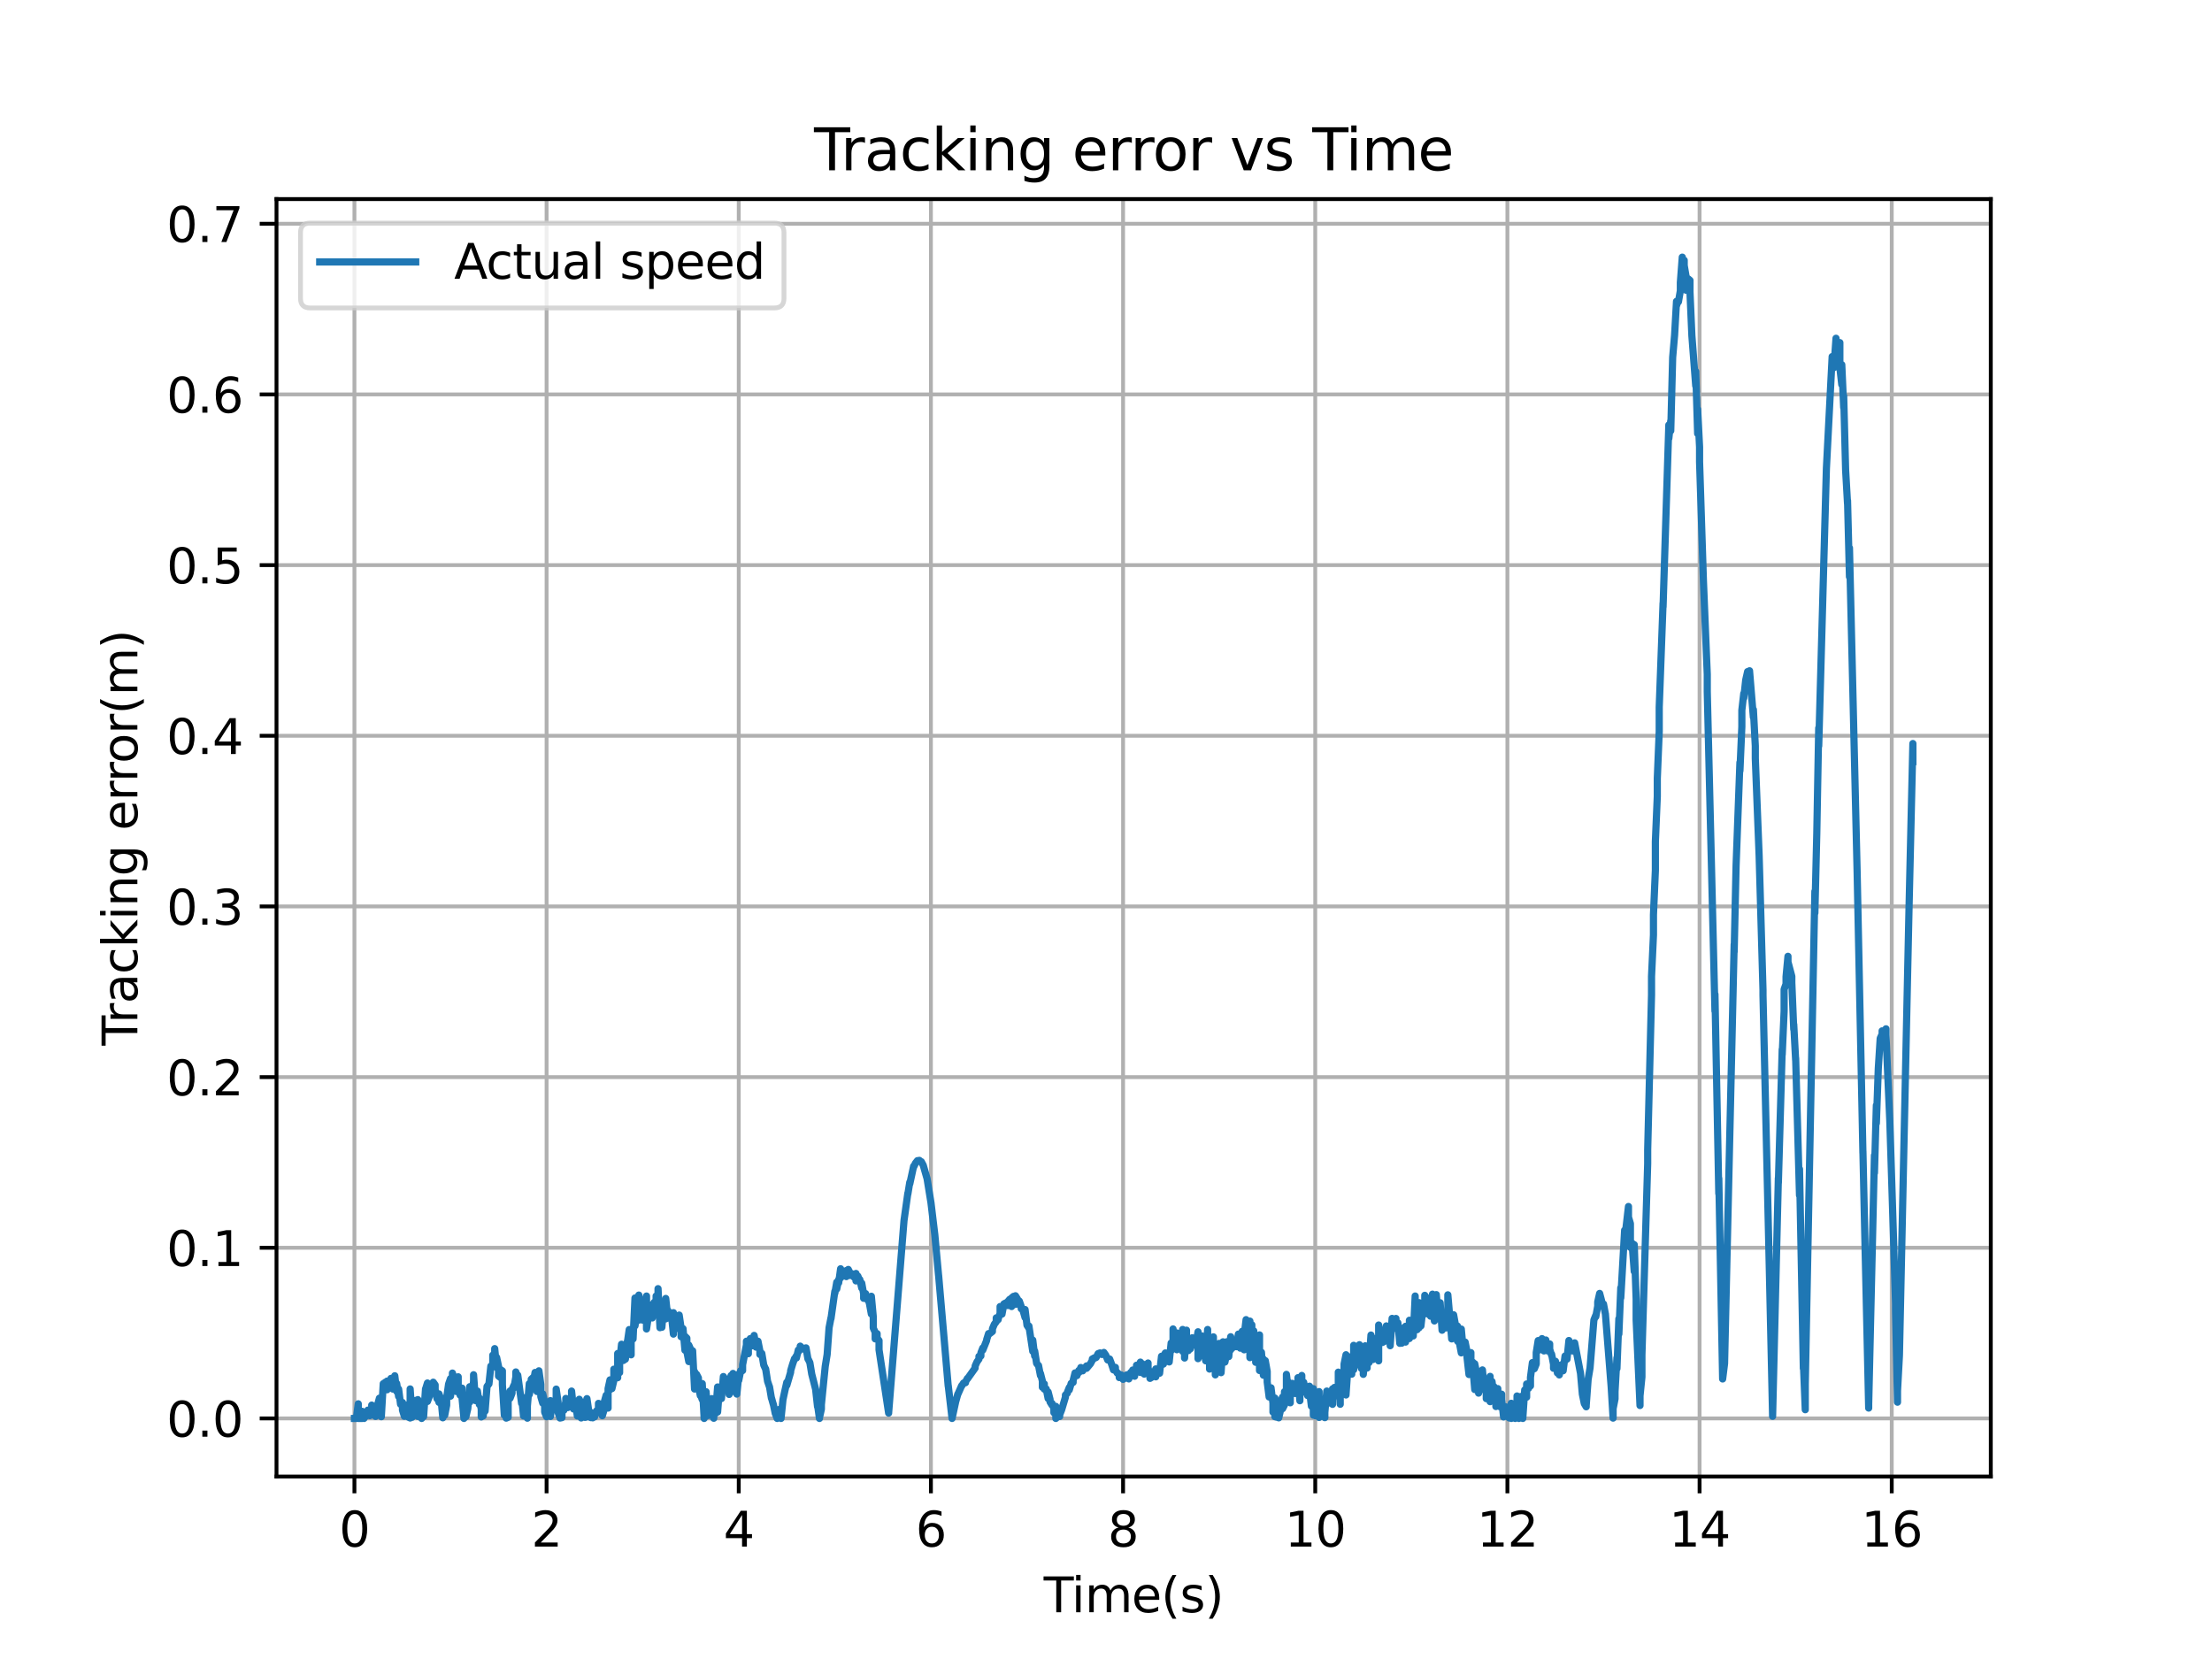<?xml version="1.0" encoding="utf-8" standalone="no"?>
<!DOCTYPE svg PUBLIC "-//W3C//DTD SVG 1.1//EN"
  "http://www.w3.org/Graphics/SVG/1.1/DTD/svg11.dtd">
<svg xmlns:xlink="http://www.w3.org/1999/xlink" width="460.8pt" height="345.6pt" viewBox="0 0 460.8 345.6" xmlns="http://www.w3.org/2000/svg" version="1.1">
 <defs>
  <style type="text/css">*{stroke-linejoin: round; stroke-linecap: butt}</style>
 </defs>
 <g id="figure_1">
  <g id="patch_1">
   <path d="M 0 345.6 
L 460.8 345.6 
L 460.8 0 
L 0 0 
z
" style="fill: #ffffff"/>
  </g>
  <g id="axes_1">
   <g id="patch_2">
    <path d="M 57.6 307.584 
L 414.72 307.584 
L 414.72 41.472 
L 57.6 41.472 
z
" style="fill: #ffffff"/>
   </g>
   <g id="matplotlib.axis_1">
    <g id="xtick_1">
     <g id="line2d_1">
      <path d="M 73.833 307.584 
L 73.833 41.472 
" clip-path="url(#paef1e994fc)" style="fill: none; stroke: #b0b0b0; stroke-width: 0.8; stroke-linecap: square"/>
     </g>
     <g id="line2d_2">
      <defs>
       <path id="md4f6268be7" d="M 0 0 
L 0 3.5 
" style="stroke: #000000; stroke-width: 0.8"/>
      </defs>
      <g>
       <use xlink:href="#md4f6268be7" x="73.833" y="307.584" style="stroke: #000000; stroke-width: 0.8"/>
      </g>
     </g>
     <g id="text_1">
      <!-- 0 -->
      <g transform="translate(70.651 322.182) scale(0.1 -0.1)">
       <defs>
        <path id="DejaVuSans-30" d="M 2034 4250 
Q 1547 4250 1301 3770 
Q 1056 3291 1056 2328 
Q 1056 1369 1301 889 
Q 1547 409 2034 409 
Q 2525 409 2770 889 
Q 3016 1369 3016 2328 
Q 3016 3291 2770 3770 
Q 2525 4250 2034 4250 
z
M 2034 4750 
Q 2819 4750 3233 4129 
Q 3647 3509 3647 2328 
Q 3647 1150 3233 529 
Q 2819 -91 2034 -91 
Q 1250 -91 836 529 
Q 422 1150 422 2328 
Q 422 3509 836 4129 
Q 1250 4750 2034 4750 
z
" transform="scale(0.016)"/>
       </defs>
       <use xlink:href="#DejaVuSans-30"/>
      </g>
     </g>
    </g>
    <g id="xtick_2">
     <g id="line2d_3">
      <path d="M 113.864 307.584 
L 113.864 41.472 
" clip-path="url(#paef1e994fc)" style="fill: none; stroke: #b0b0b0; stroke-width: 0.8; stroke-linecap: square"/>
     </g>
     <g id="line2d_4">
      <g>
       <use xlink:href="#md4f6268be7" x="113.864" y="307.584" style="stroke: #000000; stroke-width: 0.8"/>
      </g>
     </g>
     <g id="text_2">
      <!-- 2 -->
      <g transform="translate(110.683 322.182) scale(0.1 -0.1)">
       <defs>
        <path id="DejaVuSans-32" d="M 1228 531 
L 3431 531 
L 3431 0 
L 469 0 
L 469 531 
Q 828 903 1448 1529 
Q 2069 2156 2228 2338 
Q 2531 2678 2651 2914 
Q 2772 3150 2772 3378 
Q 2772 3750 2511 3984 
Q 2250 4219 1831 4219 
Q 1534 4219 1204 4116 
Q 875 4013 500 3803 
L 500 4441 
Q 881 4594 1212 4672 
Q 1544 4750 1819 4750 
Q 2544 4750 2975 4387 
Q 3406 4025 3406 3419 
Q 3406 3131 3298 2873 
Q 3191 2616 2906 2266 
Q 2828 2175 2409 1742 
Q 1991 1309 1228 531 
z
" transform="scale(0.016)"/>
       </defs>
       <use xlink:href="#DejaVuSans-32"/>
      </g>
     </g>
    </g>
    <g id="xtick_3">
     <g id="line2d_5">
      <path d="M 153.896 307.584 
L 153.896 41.472 
" clip-path="url(#paef1e994fc)" style="fill: none; stroke: #b0b0b0; stroke-width: 0.8; stroke-linecap: square"/>
     </g>
     <g id="line2d_6">
      <g>
       <use xlink:href="#md4f6268be7" x="153.896" y="307.584" style="stroke: #000000; stroke-width: 0.8"/>
      </g>
     </g>
     <g id="text_3">
      <!-- 4 -->
      <g transform="translate(150.714 322.182) scale(0.1 -0.1)">
       <defs>
        <path id="DejaVuSans-34" d="M 2419 4116 
L 825 1625 
L 2419 1625 
L 2419 4116 
z
M 2253 4666 
L 3047 4666 
L 3047 1625 
L 3713 1625 
L 3713 1100 
L 3047 1100 
L 3047 0 
L 2419 0 
L 2419 1100 
L 313 1100 
L 313 1709 
L 2253 4666 
z
" transform="scale(0.016)"/>
       </defs>
       <use xlink:href="#DejaVuSans-34"/>
      </g>
     </g>
    </g>
    <g id="xtick_4">
     <g id="line2d_7">
      <path d="M 193.927 307.584 
L 193.927 41.472 
" clip-path="url(#paef1e994fc)" style="fill: none; stroke: #b0b0b0; stroke-width: 0.8; stroke-linecap: square"/>
     </g>
     <g id="line2d_8">
      <g>
       <use xlink:href="#md4f6268be7" x="193.927" y="307.584" style="stroke: #000000; stroke-width: 0.8"/>
      </g>
     </g>
     <g id="text_4">
      <!-- 6 -->
      <g transform="translate(190.746 322.182) scale(0.1 -0.1)">
       <defs>
        <path id="DejaVuSans-36" d="M 2113 2584 
Q 1688 2584 1439 2293 
Q 1191 2003 1191 1497 
Q 1191 994 1439 701 
Q 1688 409 2113 409 
Q 2538 409 2786 701 
Q 3034 994 3034 1497 
Q 3034 2003 2786 2293 
Q 2538 2584 2113 2584 
z
M 3366 4563 
L 3366 3988 
Q 3128 4100 2886 4159 
Q 2644 4219 2406 4219 
Q 1781 4219 1451 3797 
Q 1122 3375 1075 2522 
Q 1259 2794 1537 2939 
Q 1816 3084 2150 3084 
Q 2853 3084 3261 2657 
Q 3669 2231 3669 1497 
Q 3669 778 3244 343 
Q 2819 -91 2113 -91 
Q 1303 -91 875 529 
Q 447 1150 447 2328 
Q 447 3434 972 4092 
Q 1497 4750 2381 4750 
Q 2619 4750 2861 4703 
Q 3103 4656 3366 4563 
z
" transform="scale(0.016)"/>
       </defs>
       <use xlink:href="#DejaVuSans-36"/>
      </g>
     </g>
    </g>
    <g id="xtick_5">
     <g id="line2d_9">
      <path d="M 233.958 307.584 
L 233.958 41.472 
" clip-path="url(#paef1e994fc)" style="fill: none; stroke: #b0b0b0; stroke-width: 0.8; stroke-linecap: square"/>
     </g>
     <g id="line2d_10">
      <g>
       <use xlink:href="#md4f6268be7" x="233.958" y="307.584" style="stroke: #000000; stroke-width: 0.8"/>
      </g>
     </g>
     <g id="text_5">
      <!-- 8 -->
      <g transform="translate(230.777 322.182) scale(0.1 -0.1)">
       <defs>
        <path id="DejaVuSans-38" d="M 2034 2216 
Q 1584 2216 1326 1975 
Q 1069 1734 1069 1313 
Q 1069 891 1326 650 
Q 1584 409 2034 409 
Q 2484 409 2743 651 
Q 3003 894 3003 1313 
Q 3003 1734 2745 1975 
Q 2488 2216 2034 2216 
z
M 1403 2484 
Q 997 2584 770 2862 
Q 544 3141 544 3541 
Q 544 4100 942 4425 
Q 1341 4750 2034 4750 
Q 2731 4750 3128 4425 
Q 3525 4100 3525 3541 
Q 3525 3141 3298 2862 
Q 3072 2584 2669 2484 
Q 3125 2378 3379 2068 
Q 3634 1759 3634 1313 
Q 3634 634 3220 271 
Q 2806 -91 2034 -91 
Q 1263 -91 848 271 
Q 434 634 434 1313 
Q 434 1759 690 2068 
Q 947 2378 1403 2484 
z
M 1172 3481 
Q 1172 3119 1398 2916 
Q 1625 2713 2034 2713 
Q 2441 2713 2670 2916 
Q 2900 3119 2900 3481 
Q 2900 3844 2670 4047 
Q 2441 4250 2034 4250 
Q 1625 4250 1398 4047 
Q 1172 3844 1172 3481 
z
" transform="scale(0.016)"/>
       </defs>
       <use xlink:href="#DejaVuSans-38"/>
      </g>
     </g>
    </g>
    <g id="xtick_6">
     <g id="line2d_11">
      <path d="M 273.99 307.584 
L 273.99 41.472 
" clip-path="url(#paef1e994fc)" style="fill: none; stroke: #b0b0b0; stroke-width: 0.8; stroke-linecap: square"/>
     </g>
     <g id="line2d_12">
      <g>
       <use xlink:href="#md4f6268be7" x="273.99" y="307.584" style="stroke: #000000; stroke-width: 0.8"/>
      </g>
     </g>
     <g id="text_6">
      <!-- 10 -->
      <g transform="translate(267.627 322.182) scale(0.1 -0.1)">
       <defs>
        <path id="DejaVuSans-31" d="M 794 531 
L 1825 531 
L 1825 4091 
L 703 3866 
L 703 4441 
L 1819 4666 
L 2450 4666 
L 2450 531 
L 3481 531 
L 3481 0 
L 794 0 
L 794 531 
z
" transform="scale(0.016)"/>
       </defs>
       <use xlink:href="#DejaVuSans-31"/>
       <use xlink:href="#DejaVuSans-30" x="63.623"/>
      </g>
     </g>
    </g>
    <g id="xtick_7">
     <g id="line2d_13">
      <path d="M 314.021 307.584 
L 314.021 41.472 
" clip-path="url(#paef1e994fc)" style="fill: none; stroke: #b0b0b0; stroke-width: 0.8; stroke-linecap: square"/>
     </g>
     <g id="line2d_14">
      <g>
       <use xlink:href="#md4f6268be7" x="314.021" y="307.584" style="stroke: #000000; stroke-width: 0.8"/>
      </g>
     </g>
     <g id="text_7">
      <!-- 12 -->
      <g transform="translate(307.659 322.182) scale(0.1 -0.1)">
       <use xlink:href="#DejaVuSans-31"/>
       <use xlink:href="#DejaVuSans-32" x="63.623"/>
      </g>
     </g>
    </g>
    <g id="xtick_8">
     <g id="line2d_15">
      <path d="M 354.052 307.584 
L 354.052 41.472 
" clip-path="url(#paef1e994fc)" style="fill: none; stroke: #b0b0b0; stroke-width: 0.8; stroke-linecap: square"/>
     </g>
     <g id="line2d_16">
      <g>
       <use xlink:href="#md4f6268be7" x="354.052" y="307.584" style="stroke: #000000; stroke-width: 0.8"/>
      </g>
     </g>
     <g id="text_8">
      <!-- 14 -->
      <g transform="translate(347.69 322.182) scale(0.1 -0.1)">
       <use xlink:href="#DejaVuSans-31"/>
       <use xlink:href="#DejaVuSans-34" x="63.623"/>
      </g>
     </g>
    </g>
    <g id="xtick_9">
     <g id="line2d_17">
      <path d="M 394.084 307.584 
L 394.084 41.472 
" clip-path="url(#paef1e994fc)" style="fill: none; stroke: #b0b0b0; stroke-width: 0.8; stroke-linecap: square"/>
     </g>
     <g id="line2d_18">
      <g>
       <use xlink:href="#md4f6268be7" x="394.084" y="307.584" style="stroke: #000000; stroke-width: 0.8"/>
      </g>
     </g>
     <g id="text_9">
      <!-- 16 -->
      <g transform="translate(387.721 322.182) scale(0.1 -0.1)">
       <use xlink:href="#DejaVuSans-31"/>
       <use xlink:href="#DejaVuSans-36" x="63.623"/>
      </g>
     </g>
    </g>
    <g id="text_10">
     <!-- Time(s) -->
     <g transform="translate(217.42 335.861) scale(0.1 -0.1)">
      <defs>
       <path id="DejaVuSans-54" d="M -19 4666 
L 3928 4666 
L 3928 4134 
L 2272 4134 
L 2272 0 
L 1638 0 
L 1638 4134 
L -19 4134 
L -19 4666 
z
" transform="scale(0.016)"/>
       <path id="DejaVuSans-69" d="M 603 3500 
L 1178 3500 
L 1178 0 
L 603 0 
L 603 3500 
z
M 603 4863 
L 1178 4863 
L 1178 4134 
L 603 4134 
L 603 4863 
z
" transform="scale(0.016)"/>
       <path id="DejaVuSans-6d" d="M 3328 2828 
Q 3544 3216 3844 3400 
Q 4144 3584 4550 3584 
Q 5097 3584 5394 3201 
Q 5691 2819 5691 2113 
L 5691 0 
L 5113 0 
L 5113 2094 
Q 5113 2597 4934 2840 
Q 4756 3084 4391 3084 
Q 3944 3084 3684 2787 
Q 3425 2491 3425 1978 
L 3425 0 
L 2847 0 
L 2847 2094 
Q 2847 2600 2669 2842 
Q 2491 3084 2119 3084 
Q 1678 3084 1418 2786 
Q 1159 2488 1159 1978 
L 1159 0 
L 581 0 
L 581 3500 
L 1159 3500 
L 1159 2956 
Q 1356 3278 1631 3431 
Q 1906 3584 2284 3584 
Q 2666 3584 2933 3390 
Q 3200 3197 3328 2828 
z
" transform="scale(0.016)"/>
       <path id="DejaVuSans-65" d="M 3597 1894 
L 3597 1613 
L 953 1613 
Q 991 1019 1311 708 
Q 1631 397 2203 397 
Q 2534 397 2845 478 
Q 3156 559 3463 722 
L 3463 178 
Q 3153 47 2828 -22 
Q 2503 -91 2169 -91 
Q 1331 -91 842 396 
Q 353 884 353 1716 
Q 353 2575 817 3079 
Q 1281 3584 2069 3584 
Q 2775 3584 3186 3129 
Q 3597 2675 3597 1894 
z
M 3022 2063 
Q 3016 2534 2758 2815 
Q 2500 3097 2075 3097 
Q 1594 3097 1305 2825 
Q 1016 2553 972 2059 
L 3022 2063 
z
" transform="scale(0.016)"/>
       <path id="DejaVuSans-28" d="M 1984 4856 
Q 1566 4138 1362 3434 
Q 1159 2731 1159 2009 
Q 1159 1288 1364 580 
Q 1569 -128 1984 -844 
L 1484 -844 
Q 1016 -109 783 600 
Q 550 1309 550 2009 
Q 550 2706 781 3412 
Q 1013 4119 1484 4856 
L 1984 4856 
z
" transform="scale(0.016)"/>
       <path id="DejaVuSans-73" d="M 2834 3397 
L 2834 2853 
Q 2591 2978 2328 3040 
Q 2066 3103 1784 3103 
Q 1356 3103 1142 2972 
Q 928 2841 928 2578 
Q 928 2378 1081 2264 
Q 1234 2150 1697 2047 
L 1894 2003 
Q 2506 1872 2764 1633 
Q 3022 1394 3022 966 
Q 3022 478 2636 193 
Q 2250 -91 1575 -91 
Q 1294 -91 989 -36 
Q 684 19 347 128 
L 347 722 
Q 666 556 975 473 
Q 1284 391 1588 391 
Q 1994 391 2212 530 
Q 2431 669 2431 922 
Q 2431 1156 2273 1281 
Q 2116 1406 1581 1522 
L 1381 1569 
Q 847 1681 609 1914 
Q 372 2147 372 2553 
Q 372 3047 722 3315 
Q 1072 3584 1716 3584 
Q 2034 3584 2315 3537 
Q 2597 3491 2834 3397 
z
" transform="scale(0.016)"/>
       <path id="DejaVuSans-29" d="M 513 4856 
L 1013 4856 
Q 1481 4119 1714 3412 
Q 1947 2706 1947 2009 
Q 1947 1309 1714 600 
Q 1481 -109 1013 -844 
L 513 -844 
Q 928 -128 1133 580 
Q 1338 1288 1338 2009 
Q 1338 2731 1133 3434 
Q 928 4138 513 4856 
z
" transform="scale(0.016)"/>
      </defs>
      <use xlink:href="#DejaVuSans-54"/>
      <use xlink:href="#DejaVuSans-69" x="57.959"/>
      <use xlink:href="#DejaVuSans-6d" x="85.742"/>
      <use xlink:href="#DejaVuSans-65" x="183.154"/>
      <use xlink:href="#DejaVuSans-28" x="244.678"/>
      <use xlink:href="#DejaVuSans-73" x="283.691"/>
      <use xlink:href="#DejaVuSans-29" x="335.791"/>
     </g>
    </g>
   </g>
   <g id="matplotlib.axis_2">
    <g id="ytick_1">
     <g id="line2d_19">
      <path d="M 57.6 295.488 
L 414.72 295.488 
" clip-path="url(#paef1e994fc)" style="fill: none; stroke: #b0b0b0; stroke-width: 0.8; stroke-linecap: square"/>
     </g>
     <g id="line2d_20">
      <defs>
       <path id="m22a32a31ea" d="M 0 0 
L -3.5 0 
" style="stroke: #000000; stroke-width: 0.8"/>
      </defs>
      <g>
       <use xlink:href="#m22a32a31ea" x="57.6" y="295.488" style="stroke: #000000; stroke-width: 0.8"/>
      </g>
     </g>
     <g id="text_11">
      <!-- 0.0 -->
      <g transform="translate(34.697 299.287) scale(0.1 -0.1)">
       <defs>
        <path id="DejaVuSans-2e" d="M 684 794 
L 1344 794 
L 1344 0 
L 684 0 
L 684 794 
z
" transform="scale(0.016)"/>
       </defs>
       <use xlink:href="#DejaVuSans-30"/>
       <use xlink:href="#DejaVuSans-2e" x="63.623"/>
       <use xlink:href="#DejaVuSans-30" x="95.41"/>
      </g>
     </g>
    </g>
    <g id="ytick_2">
     <g id="line2d_21">
      <path d="M 57.6 259.935 
L 414.72 259.935 
" clip-path="url(#paef1e994fc)" style="fill: none; stroke: #b0b0b0; stroke-width: 0.8; stroke-linecap: square"/>
     </g>
     <g id="line2d_22">
      <g>
       <use xlink:href="#m22a32a31ea" x="57.6" y="259.935" style="stroke: #000000; stroke-width: 0.8"/>
      </g>
     </g>
     <g id="text_12">
      <!-- 0.1 -->
      <g transform="translate(34.697 263.734) scale(0.1 -0.1)">
       <use xlink:href="#DejaVuSans-30"/>
       <use xlink:href="#DejaVuSans-2e" x="63.623"/>
       <use xlink:href="#DejaVuSans-31" x="95.41"/>
      </g>
     </g>
    </g>
    <g id="ytick_3">
     <g id="line2d_23">
      <path d="M 57.6 224.381 
L 414.72 224.381 
" clip-path="url(#paef1e994fc)" style="fill: none; stroke: #b0b0b0; stroke-width: 0.8; stroke-linecap: square"/>
     </g>
     <g id="line2d_24">
      <g>
       <use xlink:href="#m22a32a31ea" x="57.6" y="224.381" style="stroke: #000000; stroke-width: 0.8"/>
      </g>
     </g>
     <g id="text_13">
      <!-- 0.2 -->
      <g transform="translate(34.697 228.181) scale(0.1 -0.1)">
       <use xlink:href="#DejaVuSans-30"/>
       <use xlink:href="#DejaVuSans-2e" x="63.623"/>
       <use xlink:href="#DejaVuSans-32" x="95.41"/>
      </g>
     </g>
    </g>
    <g id="ytick_4">
     <g id="line2d_25">
      <path d="M 57.6 188.828 
L 414.72 188.828 
" clip-path="url(#paef1e994fc)" style="fill: none; stroke: #b0b0b0; stroke-width: 0.8; stroke-linecap: square"/>
     </g>
     <g id="line2d_26">
      <g>
       <use xlink:href="#m22a32a31ea" x="57.6" y="188.828" style="stroke: #000000; stroke-width: 0.8"/>
      </g>
     </g>
     <g id="text_14">
      <!-- 0.3 -->
      <g transform="translate(34.697 192.627) scale(0.1 -0.1)">
       <defs>
        <path id="DejaVuSans-33" d="M 2597 2516 
Q 3050 2419 3304 2112 
Q 3559 1806 3559 1356 
Q 3559 666 3084 287 
Q 2609 -91 1734 -91 
Q 1441 -91 1130 -33 
Q 819 25 488 141 
L 488 750 
Q 750 597 1062 519 
Q 1375 441 1716 441 
Q 2309 441 2620 675 
Q 2931 909 2931 1356 
Q 2931 1769 2642 2001 
Q 2353 2234 1838 2234 
L 1294 2234 
L 1294 2753 
L 1863 2753 
Q 2328 2753 2575 2939 
Q 2822 3125 2822 3475 
Q 2822 3834 2567 4026 
Q 2313 4219 1838 4219 
Q 1578 4219 1281 4162 
Q 984 4106 628 3988 
L 628 4550 
Q 988 4650 1302 4700 
Q 1616 4750 1894 4750 
Q 2613 4750 3031 4423 
Q 3450 4097 3450 3541 
Q 3450 3153 3228 2886 
Q 3006 2619 2597 2516 
z
" transform="scale(0.016)"/>
       </defs>
       <use xlink:href="#DejaVuSans-30"/>
       <use xlink:href="#DejaVuSans-2e" x="63.623"/>
       <use xlink:href="#DejaVuSans-33" x="95.41"/>
      </g>
     </g>
    </g>
    <g id="ytick_5">
     <g id="line2d_27">
      <path d="M 57.6 153.275 
L 414.72 153.275 
" clip-path="url(#paef1e994fc)" style="fill: none; stroke: #b0b0b0; stroke-width: 0.8; stroke-linecap: square"/>
     </g>
     <g id="line2d_28">
      <g>
       <use xlink:href="#m22a32a31ea" x="57.6" y="153.275" style="stroke: #000000; stroke-width: 0.8"/>
      </g>
     </g>
     <g id="text_15">
      <!-- 0.4 -->
      <g transform="translate(34.697 157.074) scale(0.1 -0.1)">
       <use xlink:href="#DejaVuSans-30"/>
       <use xlink:href="#DejaVuSans-2e" x="63.623"/>
       <use xlink:href="#DejaVuSans-34" x="95.41"/>
      </g>
     </g>
    </g>
    <g id="ytick_6">
     <g id="line2d_29">
      <path d="M 57.6 117.722 
L 414.72 117.722 
" clip-path="url(#paef1e994fc)" style="fill: none; stroke: #b0b0b0; stroke-width: 0.8; stroke-linecap: square"/>
     </g>
     <g id="line2d_30">
      <g>
       <use xlink:href="#m22a32a31ea" x="57.6" y="117.722" style="stroke: #000000; stroke-width: 0.8"/>
      </g>
     </g>
     <g id="text_16">
      <!-- 0.5 -->
      <g transform="translate(34.697 121.521) scale(0.1 -0.1)">
       <defs>
        <path id="DejaVuSans-35" d="M 691 4666 
L 3169 4666 
L 3169 4134 
L 1269 4134 
L 1269 2991 
Q 1406 3038 1543 3061 
Q 1681 3084 1819 3084 
Q 2600 3084 3056 2656 
Q 3513 2228 3513 1497 
Q 3513 744 3044 326 
Q 2575 -91 1722 -91 
Q 1428 -91 1123 -41 
Q 819 9 494 109 
L 494 744 
Q 775 591 1075 516 
Q 1375 441 1709 441 
Q 2250 441 2565 725 
Q 2881 1009 2881 1497 
Q 2881 1984 2565 2268 
Q 2250 2553 1709 2553 
Q 1456 2553 1204 2497 
Q 953 2441 691 2322 
L 691 4666 
z
" transform="scale(0.016)"/>
       </defs>
       <use xlink:href="#DejaVuSans-30"/>
       <use xlink:href="#DejaVuSans-2e" x="63.623"/>
       <use xlink:href="#DejaVuSans-35" x="95.41"/>
      </g>
     </g>
    </g>
    <g id="ytick_7">
     <g id="line2d_31">
      <path d="M 57.6 82.168 
L 414.72 82.168 
" clip-path="url(#paef1e994fc)" style="fill: none; stroke: #b0b0b0; stroke-width: 0.8; stroke-linecap: square"/>
     </g>
     <g id="line2d_32">
      <g>
       <use xlink:href="#m22a32a31ea" x="57.6" y="82.168" style="stroke: #000000; stroke-width: 0.8"/>
      </g>
     </g>
     <g id="text_17">
      <!-- 0.6 -->
      <g transform="translate(34.697 85.968) scale(0.1 -0.1)">
       <use xlink:href="#DejaVuSans-30"/>
       <use xlink:href="#DejaVuSans-2e" x="63.623"/>
       <use xlink:href="#DejaVuSans-36" x="95.41"/>
      </g>
     </g>
    </g>
    <g id="ytick_8">
     <g id="line2d_33">
      <path d="M 57.6 46.615 
L 414.72 46.615 
" clip-path="url(#paef1e994fc)" style="fill: none; stroke: #b0b0b0; stroke-width: 0.8; stroke-linecap: square"/>
     </g>
     <g id="line2d_34">
      <g>
       <use xlink:href="#m22a32a31ea" x="57.6" y="46.615" style="stroke: #000000; stroke-width: 0.8"/>
      </g>
     </g>
     <g id="text_18">
      <!-- 0.7 -->
      <g transform="translate(34.697 50.414) scale(0.1 -0.1)">
       <defs>
        <path id="DejaVuSans-37" d="M 525 4666 
L 3525 4666 
L 3525 4397 
L 1831 0 
L 1172 0 
L 2766 4134 
L 525 4134 
L 525 4666 
z
" transform="scale(0.016)"/>
       </defs>
       <use xlink:href="#DejaVuSans-30"/>
       <use xlink:href="#DejaVuSans-2e" x="63.623"/>
       <use xlink:href="#DejaVuSans-37" x="95.41"/>
      </g>
     </g>
    </g>
    <g id="text_19">
     <!-- Tracking error(m) -->
     <g transform="translate(28.617 217.804) rotate(-90) scale(0.1 -0.1)">
      <defs>
       <path id="DejaVuSans-72" d="M 2631 2963 
Q 2534 3019 2420 3045 
Q 2306 3072 2169 3072 
Q 1681 3072 1420 2755 
Q 1159 2438 1159 1844 
L 1159 0 
L 581 0 
L 581 3500 
L 1159 3500 
L 1159 2956 
Q 1341 3275 1631 3429 
Q 1922 3584 2338 3584 
Q 2397 3584 2469 3576 
Q 2541 3569 2628 3553 
L 2631 2963 
z
" transform="scale(0.016)"/>
       <path id="DejaVuSans-61" d="M 2194 1759 
Q 1497 1759 1228 1600 
Q 959 1441 959 1056 
Q 959 750 1161 570 
Q 1363 391 1709 391 
Q 2188 391 2477 730 
Q 2766 1069 2766 1631 
L 2766 1759 
L 2194 1759 
z
M 3341 1997 
L 3341 0 
L 2766 0 
L 2766 531 
Q 2569 213 2275 61 
Q 1981 -91 1556 -91 
Q 1019 -91 701 211 
Q 384 513 384 1019 
Q 384 1609 779 1909 
Q 1175 2209 1959 2209 
L 2766 2209 
L 2766 2266 
Q 2766 2663 2505 2880 
Q 2244 3097 1772 3097 
Q 1472 3097 1187 3025 
Q 903 2953 641 2809 
L 641 3341 
Q 956 3463 1253 3523 
Q 1550 3584 1831 3584 
Q 2591 3584 2966 3190 
Q 3341 2797 3341 1997 
z
" transform="scale(0.016)"/>
       <path id="DejaVuSans-63" d="M 3122 3366 
L 3122 2828 
Q 2878 2963 2633 3030 
Q 2388 3097 2138 3097 
Q 1578 3097 1268 2742 
Q 959 2388 959 1747 
Q 959 1106 1268 751 
Q 1578 397 2138 397 
Q 2388 397 2633 464 
Q 2878 531 3122 666 
L 3122 134 
Q 2881 22 2623 -34 
Q 2366 -91 2075 -91 
Q 1284 -91 818 406 
Q 353 903 353 1747 
Q 353 2603 823 3093 
Q 1294 3584 2113 3584 
Q 2378 3584 2631 3529 
Q 2884 3475 3122 3366 
z
" transform="scale(0.016)"/>
       <path id="DejaVuSans-6b" d="M 581 4863 
L 1159 4863 
L 1159 1991 
L 2875 3500 
L 3609 3500 
L 1753 1863 
L 3688 0 
L 2938 0 
L 1159 1709 
L 1159 0 
L 581 0 
L 581 4863 
z
" transform="scale(0.016)"/>
       <path id="DejaVuSans-6e" d="M 3513 2113 
L 3513 0 
L 2938 0 
L 2938 2094 
Q 2938 2591 2744 2837 
Q 2550 3084 2163 3084 
Q 1697 3084 1428 2787 
Q 1159 2491 1159 1978 
L 1159 0 
L 581 0 
L 581 3500 
L 1159 3500 
L 1159 2956 
Q 1366 3272 1645 3428 
Q 1925 3584 2291 3584 
Q 2894 3584 3203 3211 
Q 3513 2838 3513 2113 
z
" transform="scale(0.016)"/>
       <path id="DejaVuSans-67" d="M 2906 1791 
Q 2906 2416 2648 2759 
Q 2391 3103 1925 3103 
Q 1463 3103 1205 2759 
Q 947 2416 947 1791 
Q 947 1169 1205 825 
Q 1463 481 1925 481 
Q 2391 481 2648 825 
Q 2906 1169 2906 1791 
z
M 3481 434 
Q 3481 -459 3084 -895 
Q 2688 -1331 1869 -1331 
Q 1566 -1331 1297 -1286 
Q 1028 -1241 775 -1147 
L 775 -588 
Q 1028 -725 1275 -790 
Q 1522 -856 1778 -856 
Q 2344 -856 2625 -561 
Q 2906 -266 2906 331 
L 2906 616 
Q 2728 306 2450 153 
Q 2172 0 1784 0 
Q 1141 0 747 490 
Q 353 981 353 1791 
Q 353 2603 747 3093 
Q 1141 3584 1784 3584 
Q 2172 3584 2450 3431 
Q 2728 3278 2906 2969 
L 2906 3500 
L 3481 3500 
L 3481 434 
z
" transform="scale(0.016)"/>
       <path id="DejaVuSans-20" transform="scale(0.016)"/>
       <path id="DejaVuSans-6f" d="M 1959 3097 
Q 1497 3097 1228 2736 
Q 959 2375 959 1747 
Q 959 1119 1226 758 
Q 1494 397 1959 397 
Q 2419 397 2687 759 
Q 2956 1122 2956 1747 
Q 2956 2369 2687 2733 
Q 2419 3097 1959 3097 
z
M 1959 3584 
Q 2709 3584 3137 3096 
Q 3566 2609 3566 1747 
Q 3566 888 3137 398 
Q 2709 -91 1959 -91 
Q 1206 -91 779 398 
Q 353 888 353 1747 
Q 353 2609 779 3096 
Q 1206 3584 1959 3584 
z
" transform="scale(0.016)"/>
      </defs>
      <use xlink:href="#DejaVuSans-54"/>
      <use xlink:href="#DejaVuSans-72" x="46.334"/>
      <use xlink:href="#DejaVuSans-61" x="87.447"/>
      <use xlink:href="#DejaVuSans-63" x="148.727"/>
      <use xlink:href="#DejaVuSans-6b" x="203.707"/>
      <use xlink:href="#DejaVuSans-69" x="261.617"/>
      <use xlink:href="#DejaVuSans-6e" x="289.4"/>
      <use xlink:href="#DejaVuSans-67" x="352.779"/>
      <use xlink:href="#DejaVuSans-20" x="416.256"/>
      <use xlink:href="#DejaVuSans-65" x="448.043"/>
      <use xlink:href="#DejaVuSans-72" x="509.566"/>
      <use xlink:href="#DejaVuSans-72" x="548.93"/>
      <use xlink:href="#DejaVuSans-6f" x="587.793"/>
      <use xlink:href="#DejaVuSans-72" x="648.975"/>
      <use xlink:href="#DejaVuSans-28" x="690.088"/>
      <use xlink:href="#DejaVuSans-6d" x="729.102"/>
      <use xlink:href="#DejaVuSans-29" x="826.514"/>
     </g>
    </g>
   </g>
   <g id="line2d_35">
    <path d="M 73.833 295.488 
L 74.233 295.488 
L 74.233 295.488 
L 74.633 292.438 
L 74.633 295.488 
L 75.434 295.488 
L 75.434 293.998 
L 75.834 295.488 
L 75.834 295.488 
L 76.235 294.24 
L 76.235 295.025 
L 76.635 293.752 
L 76.635 294.481 
L 77.035 294.168 
L 77.035 294.907 
L 77.436 294.52 
L 77.436 292.71 
L 77.836 294.809 
L 77.836 293.278 
L 78.236 294.337 
L 78.236 295.066 
L 78.636 294.352 
L 78.636 292.727 
L 79.037 291.266 
L 79.037 294.183 
L 79.437 291.451 
L 79.437 295.128 
L 79.837 288.242 
L 79.837 289.719 
L 80.238 289.37 
L 80.238 287.96 
L 80.638 289.514 
L 80.638 287.705 
L 81.038 288.371 
L 81.439 287.147 
L 81.439 287.236 
L 81.839 289.366 
L 81.839 287.086 
L 82.239 287.733 
L 82.239 286.597 
L 82.64 289.859 
L 82.64 288.211 
L 83.04 290.902 
L 83.04 289.36 
L 83.44 292.531 
L 83.841 292.155 
L 83.841 293.745 
L 84.241 295.044 
L 84.241 294.411 
L 84.641 294.318 
L 84.641 292.932 
L 85.042 292.596 
L 85.042 295.195 
L 85.442 295.398 
L 85.442 289.343 
L 85.842 295.249 
L 85.842 293.668 
L 86.643 292.287 
L 86.643 291.712 
L 87.043 295.061 
L 87.043 291.565 
L 87.443 294.131 
L 87.443 294.969 
L 87.844 295.488 
L 87.844 295.488 
L 88.244 292.635 
L 88.244 295.105 
L 88.644 289.335 
L 88.644 289.404 
L 89.045 288.105 
L 89.045 291.951 
L 89.445 290.895 
L 89.445 289.367 
L 89.845 288.693 
L 89.845 289.194 
L 90.246 288.347 
L 90.246 287.939 
L 90.646 288.499 
L 90.646 289.471 
L 91.046 291.378 
L 91.046 290.556 
L 91.447 292.133 
L 91.447 290.374 
L 91.847 291.6 
L 91.847 291.151 
L 92.247 295.352 
L 92.247 293.841 
L 92.647 292.879 
L 92.647 294.82 
L 93.048 292.735 
L 93.048 291.219 
L 93.448 288.331 
L 93.848 287.191 
L 93.848 290.849 
L 94.249 287.585 
L 94.249 286.034 
L 94.649 287.608 
L 94.649 286.732 
L 95.049 288.299 
L 95.049 289.875 
L 95.45 286.812 
L 95.45 288.794 
L 95.85 290.205 
L 95.85 290.632 
L 96.25 289.171 
L 96.25 291.214 
L 96.651 295.488 
L 96.651 291.501 
L 97.051 290.867 
L 97.051 295.123 
L 97.451 293.436 
L 97.852 288.877 
L 97.852 292.096 
L 98.252 290.324 
L 98.252 290.982 
L 98.652 287.75 
L 98.652 286.385 
L 99.053 291.767 
L 99.053 291.028 
L 99.453 289.785 
L 99.853 292.566 
L 99.853 291.227 
L 100.253 293.563 
L 100.253 295.175 
L 100.654 293.84 
L 100.654 294.964 
L 101.054 292.436 
L 101.054 293.949 
L 101.454 288.845 
L 101.855 288.265 
L 101.855 288.297 
L 102.255 284.582 
L 102.655 284.565 
L 102.655 282.306 
L 103.056 282.274 
L 103.056 280.942 
L 103.456 284.897 
L 103.456 282.77 
L 103.856 284.636 
L 103.856 286.666 
L 104.257 286.975 
L 104.257 285.306 
L 104.657 285.579 
L 104.657 288.459 
L 105.057 294.8 
L 105.057 293.033 
L 105.458 295.423 
L 105.858 295.243 
L 105.858 290.975 
L 106.258 289.759 
L 106.258 291.284 
L 106.658 290.244 
L 106.658 289.503 
L 107.059 288.569 
L 107.059 289.107 
L 107.459 286.845 
L 107.459 285.8 
L 107.859 287.132 
L 107.859 286.469 
L 108.66 292.357 
L 108.66 290.908 
L 109.06 294.963 
L 109.06 294.067 
L 109.461 293.841 
L 109.461 294.207 
L 109.861 295.434 
L 109.861 292.92 
L 110.261 288.228 
L 110.261 290.502 
L 110.662 288.56 
L 110.662 287.336 
L 111.062 286.965 
L 111.062 288.218 
L 111.462 285.907 
L 111.863 289.877 
L 111.863 289.451 
L 112.263 287.929 
L 112.263 285.564 
L 112.663 288.405 
L 112.663 290.951 
L 113.063 292.302 
L 113.063 290.355 
L 113.464 292.115 
L 113.464 294.167 
L 113.864 295.129 
L 113.864 292.618 
L 114.264 294.829 
L 114.264 294.185 
L 114.665 291.777 
L 114.665 295.071 
L 115.065 292.271 
L 115.065 293.258 
L 115.465 292.396 
L 115.866 292.182 
L 115.866 289.377 
L 116.266 292.119 
L 116.266 294.266 
L 116.666 295.407 
L 117.067 295.318 
L 117.067 294.08 
L 117.467 293.463 
L 117.467 293.784 
L 117.867 291.956 
L 117.867 291.315 
L 118.268 293.228 
L 118.268 292.616 
L 118.668 292.104 
L 118.668 291.528 
L 119.068 291.64 
L 119.068 289.784 
L 119.469 293.511 
L 119.869 293.266 
L 119.869 292.259 
L 120.269 294.97 
L 120.269 294.189 
L 120.669 291.493 
L 120.669 293.589 
L 121.07 295.388 
L 121.07 293.269 
L 121.47 294.186 
L 121.47 292.098 
L 121.87 293.333 
L 121.87 295.265 
L 122.271 295.153 
L 122.271 291.361 
L 122.671 294.125 
L 123.071 295.317 
L 123.071 294.228 
L 123.472 295.361 
L 123.472 295.003 
L 123.872 295.155 
L 123.872 294.871 
L 124.272 294.392 
L 124.272 293.9 
L 124.673 294.122 
L 124.673 292.347 
L 125.073 293.615 
L 125.073 293.58 
L 125.473 293.81 
L 125.473 294.918 
L 125.874 293.585 
L 125.874 292.064 
L 126.274 290.656 
L 126.274 290.739 
L 126.674 293.332 
L 126.674 289.275 
L 127.074 287.454 
L 127.074 289.485 
L 127.475 287.492 
L 127.475 289.274 
L 127.875 287.601 
L 127.875 285.226 
L 128.275 285.688 
L 128.275 285.34 
L 128.676 287.01 
L 128.676 281.959 
L 129.076 285.938 
L 129.076 283.941 
L 129.476 280.03 
L 129.476 280.761 
L 129.877 281.123 
L 129.877 283.411 
L 130.277 280.964 
L 130.277 283.146 
L 130.677 279.457 
L 130.677 279.746 
L 131.078 276.972 
L 131.078 278.391 
L 131.478 282.236 
L 131.478 277.363 
L 131.878 278.454 
L 131.878 278.936 
L 132.279 270.392 
L 132.279 276.206 
L 132.679 273.736 
L 132.679 274.331 
L 133.079 269.788 
L 133.079 275.011 
L 133.479 273.646 
L 133.479 273.089 
L 133.88 275.004 
L 133.88 274.422 
L 134.28 273.222 
L 134.28 271.002 
L 134.68 269.986 
L 134.68 276.847 
L 135.081 274.154 
L 135.081 273.397 
L 135.481 274.13 
L 135.481 272.133 
L 135.881 274.555 
L 135.881 271.741 
L 136.282 272.968 
L 136.282 271.304 
L 136.682 273.468 
L 136.682 269.979 
L 137.082 270.729 
L 137.082 268.45 
L 137.483 276.582 
L 137.483 273.139 
L 137.883 275.49 
L 137.883 276.501 
L 138.283 271.482 
L 138.283 274.632 
L 138.684 274.748 
L 138.684 270.489 
L 139.084 274.204 
L 139.084 272.928 
L 139.484 273.615 
L 139.484 274.625 
L 139.885 273.9 
L 139.885 274.126 
L 140.285 277.921 
L 140.285 273.449 
L 140.685 276.864 
L 140.685 275.511 
L 141.085 275.125 
L 141.085 275.571 
L 141.486 275.88 
L 141.486 273.953 
L 141.886 276.624 
L 141.886 278.475 
L 142.286 276.78 
L 142.687 281.281 
L 142.687 278.366 
L 143.087 278.764 
L 143.087 281.563 
L 143.487 283.642 
L 143.487 280.209 
L 143.888 281.111 
L 143.888 281.885 
L 144.288 281.701 
L 144.288 281.389 
L 144.688 289.362 
L 144.688 285.734 
L 145.089 288.614 
L 145.089 286.275 
L 145.489 287.039 
L 145.489 288.808 
L 145.889 290.738 
L 145.889 290.437 
L 146.29 291.554 
L 146.29 288.227 
L 146.69 295.488 
L 146.69 292.022 
L 147.09 291.328 
L 147.09 289.922 
L 147.49 294.884 
L 147.49 294.183 
L 147.891 292.561 
L 147.891 291.715 
L 148.291 291.36 
L 148.291 294.467 
L 148.691 295.45 
L 148.691 293.739 
L 149.092 294.413 
L 149.092 293.958 
L 149.492 288.93 
L 149.492 294.149 
L 149.892 288.966 
L 149.892 290.883 
L 150.293 289.386 
L 150.293 291.352 
L 150.693 286.759 
L 150.693 289.555 
L 151.093 289.08 
L 151.093 289.516 
L 151.494 287.284 
L 151.494 287.465 
L 151.894 288.825 
L 151.894 290.489 
L 152.294 286.553 
L 152.294 287.88 
L 152.695 287.983 
L 152.695 286.11 
L 153.095 289.965 
L 153.095 288.207 
L 153.495 286.386 
L 153.495 290.413 
L 153.896 286.481 
L 153.896 287.566 
L 154.296 285.529 
L 154.296 285.769 
L 154.696 285.515 
L 154.696 284.31 
L 155.497 280.164 
L 155.497 279.397 
L 155.897 282.005 
L 155.897 280.216 
L 156.297 279.361 
L 156.297 278.847 
L 156.698 279.967 
L 156.698 280.353 
L 157.098 278.778 
L 157.098 278.191 
L 157.498 280.63 
L 157.498 280.251 
L 157.899 279.665 
L 157.899 279.394 
L 158.299 281.403 
L 158.299 282.158 
L 158.699 281.942 
L 159.1 284.358 
L 159.5 285.236 
L 159.5 285.173 
L 159.9 287.748 
L 160.301 288.931 
L 160.301 288.883 
L 160.701 291.267 
L 160.701 291.182 
L 161.101 292.595 
L 161.101 292.521 
L 161.501 294.467 
L 161.501 294.425 
L 161.902 295.488 
L 161.902 295.454 
L 162.302 293.623 
L 162.302 293.695 
L 162.702 295.488 
L 163.103 291.578 
L 163.503 289.723 
L 163.903 287.962 
L 163.903 288.595 
L 164.704 285.846 
L 164.704 285.553 
L 165.104 284.218 
L 165.505 283.038 
L 165.505 283.167 
L 165.905 282.456 
L 165.905 282.896 
L 166.305 281.217 
L 166.305 281.628 
L 166.706 280.85 
L 166.706 280.425 
L 167.106 280.851 
L 167.106 281.036 
L 167.906 280.786 
L 168.307 283.083 
L 168.307 283.026 
L 168.707 283.854 
L 169.107 286.282 
L 169.107 286.269 
L 169.908 289.413 
L 170.308 293.038 
L 170.308 292.648 
L 170.709 295.488 
L 170.709 295.315 
L 171.109 293.549 
L 171.109 292.609 
L 171.91 284.646 
L 172.31 282.161 
L 172.71 276.59 
L 173.111 274.511 
L 173.111 274.688 
L 173.911 269.006 
L 173.911 269.403 
L 174.312 267.099 
L 174.312 268.511 
L 174.712 266.536 
L 174.712 267.231 
L 175.112 264.306 
L 175.112 266.218 
L 175.512 265.392 
L 175.512 265.018 
L 175.913 265.361 
L 175.913 265.637 
L 176.313 265.935 
L 176.313 264.673 
L 176.713 265.304 
L 176.713 264.45 
L 177.114 265.246 
L 177.114 265.702 
L 177.514 265.525 
L 177.514 265.353 
L 177.914 266.069 
L 177.914 265.996 
L 178.315 265.284 
L 178.315 266.839 
L 178.715 266.403 
L 178.715 265.844 
L 179.115 266.862 
L 179.115 266.543 
L 179.516 268.327 
L 179.516 267.31 
L 179.916 269.549 
L 179.916 270.464 
L 180.316 269.48 
L 180.316 270.054 
L 180.717 270.778 
L 180.717 270.267 
L 181.117 271.542 
L 181.517 273.74 
L 181.517 270.033 
L 181.917 274.277 
L 181.917 276.655 
L 182.318 277.542 
L 182.318 278.912 
L 182.718 277.818 
L 182.718 278.747 
L 183.118 279.261 
L 183.118 281.177 
L 185.12 294.377 
L 185.12 294.302 
L 188.322 254.258 
L 189.123 248.544 
L 189.123 248.753 
L 189.523 246.279 
L 189.523 246.632 
L 190.324 242.938 
L 190.324 243.121 
L 190.724 242.284 
L 190.724 242.292 
L 191.125 241.783 
L 191.125 241.814 
L 191.525 241.727 
L 191.525 241.765 
L 191.925 242.052 
L 191.925 241.999 
L 192.326 242.744 
L 193.126 245.534 
L 193.927 250.479 
L 193.927 250.451 
L 194.728 257.131 
L 194.728 257.095 
L 195.528 265.752 
L 195.528 265.674 
L 197.53 288.748 
L 197.53 288.59 
L 198.33 295.488 
L 198.33 295.488 
L 199.131 291.8 
L 199.131 291.858 
L 199.531 290.411 
L 199.531 290.472 
L 200.332 288.656 
L 200.332 288.735 
L 200.732 288.099 
L 200.732 288.148 
L 201.133 288.044 
L 201.133 287.868 
L 201.533 287.139 
L 201.533 287.24 
L 203.134 284.987 
L 203.134 284.573 
L 203.534 283.682 
L 203.534 283.682 
L 203.935 283.125 
L 203.935 282.551 
L 204.335 282.479 
L 204.335 281.834 
L 204.735 280.805 
L 204.735 281.235 
L 205.536 279.243 
L 205.536 279.081 
L 205.936 277.811 
L 205.936 277.999 
L 206.737 277.375 
L 206.737 276.818 
L 207.137 275.868 
L 207.538 275.339 
L 207.538 274.535 
L 207.938 274.899 
L 207.938 274.779 
L 208.338 273.564 
L 208.338 272.179 
L 208.738 273.753 
L 208.738 273.73 
L 209.139 271.621 
L 209.539 271.411 
L 209.539 271.563 
L 209.939 271.967 
L 209.939 271.153 
L 210.34 270.674 
L 210.34 270.789 
L 210.74 272.176 
L 210.74 270.385 
L 211.14 270.055 
L 211.14 270.899 
L 211.541 271.729 
L 211.541 269.932 
L 211.941 270.578 
L 211.941 271.115 
L 212.341 271.802 
L 212.341 271.031 
L 212.742 272.174 
L 212.742 272.638 
L 213.142 272.897 
L 213.142 273.084 
L 213.542 274.477 
L 213.542 272.799 
L 213.943 276.07 
L 214.343 276.687 
L 214.343 276.231 
L 214.743 278.881 
L 215.144 281.509 
L 215.144 279.166 
L 215.544 282.494 
L 215.544 281.441 
L 215.944 283.999 
L 216.344 284.518 
L 216.344 284.449 
L 216.745 286.544 
L 216.745 286.105 
L 217.145 287.671 
L 217.145 288.992 
L 217.545 288.291 
L 217.545 289.386 
L 217.946 289.598 
L 217.946 289.333 
L 218.346 291.339 
L 218.346 289.969 
L 218.746 291.521 
L 218.746 292.046 
L 219.147 292.693 
L 219.147 292.341 
L 219.547 293.426 
L 219.547 294.288 
L 219.947 292.964 
L 219.947 295.488 
L 220.348 295.078 
L 220.748 295.083 
L 220.748 294.721 
L 221.148 293.722 
L 221.949 291.048 
L 221.949 290.601 
L 222.349 290.216 
L 222.349 290.058 
L 222.749 289.038 
L 222.749 289.546 
L 223.15 288.174 
L 223.55 287.981 
L 223.55 287.607 
L 223.95 286.003 
L 223.95 286.519 
L 224.351 286.56 
L 224.351 286.361 
L 224.751 285.471 
L 224.751 285.926 
L 225.151 285.482 
L 225.151 284.875 
L 225.552 285.565 
L 225.552 285.324 
L 225.952 285.035 
L 226.352 284.543 
L 226.352 285.046 
L 227.153 284.091 
L 227.553 283.352 
L 227.553 283.093 
L 227.954 282.872 
L 227.954 282.969 
L 228.354 282.785 
L 228.754 281.987 
L 229.155 281.839 
L 229.155 281.991 
L 229.555 282.162 
L 229.955 281.736 
L 230.355 282.311 
L 230.355 282.303 
L 230.756 283.307 
L 231.156 283.104 
L 231.556 284.156 
L 231.957 285.373 
L 232.357 284.847 
L 232.357 285.398 
L 232.757 286.05 
L 232.757 285.956 
L 233.158 286.295 
L 233.158 286.977 
L 233.558 286.425 
L 233.558 286.763 
L 233.958 287.024 
L 233.958 287.345 
L 234.359 287.094 
L 234.359 286.628 
L 234.759 286.395 
L 235.159 286.774 
L 235.159 287.255 
L 235.56 285.901 
L 235.96 286.331 
L 235.96 285.4 
L 236.36 286.698 
L 236.36 286.394 
L 236.76 285.746 
L 236.76 284.406 
L 237.161 285.055 
L 237.161 284.846 
L 237.561 283.753 
L 237.561 285.911 
L 237.961 284.091 
L 237.961 284.325 
L 238.362 286.249 
L 238.762 285.009 
L 238.762 284.439 
L 239.162 283.941 
L 239.162 285.005 
L 239.563 286.198 
L 239.563 287.143 
L 239.963 286.887 
L 239.963 286.409 
L 240.363 286.271 
L 240.764 285.17 
L 240.764 286.823 
L 241.164 285.332 
L 241.564 286.068 
L 241.965 282.531 
L 241.965 284.328 
L 242.365 284.158 
L 242.365 282.543 
L 242.765 281.841 
L 242.765 282.194 
L 243.165 282.531 
L 243.165 283.177 
L 243.566 281.69 
L 243.566 283.718 
L 243.966 279.774 
L 243.966 281.36 
L 244.366 279.172 
L 244.366 276.843 
L 244.767 279.797 
L 245.167 281.176 
L 245.167 277.679 
L 245.567 278.528 
L 245.567 279.236 
L 245.968 279.643 
L 245.968 280.745 
L 246.368 276.951 
L 246.368 281.511 
L 246.768 278.91 
L 246.768 282.903 
L 247.169 277.101 
L 247.169 281.227 
L 247.569 280.432 
L 247.569 281.348 
L 247.969 279.59 
L 247.969 280.987 
L 248.37 279.57 
L 248.37 278.686 
L 248.77 279.885 
L 248.77 279.204 
L 249.17 280.282 
L 249.17 279.773 
L 249.571 277.432 
L 249.571 283.033 
L 249.971 279.695 
L 249.971 282.459 
L 250.371 278.291 
L 250.371 280.99 
L 250.771 282.269 
L 250.771 281.094 
L 251.172 283.485 
L 251.172 283.071 
L 251.572 276.957 
L 251.572 282.373 
L 251.972 281.769 
L 251.972 285.205 
L 252.373 282.739 
L 252.373 280.674 
L 252.773 278.493 
L 252.773 281.62 
L 253.173 282.802 
L 253.173 286.409 
L 253.574 280.9 
L 253.974 284.093 
L 253.974 279.857 
L 254.374 284.303 
L 254.374 285.952 
L 254.775 279.521 
L 254.775 283.649 
L 255.175 282.747 
L 255.175 283.747 
L 255.575 281.742 
L 255.575 279.506 
L 255.976 280.205 
L 255.976 282.599 
L 256.376 278.465 
L 256.376 281.198 
L 256.776 280.346 
L 256.776 280.76 
L 257.176 280.469 
L 257.176 279.279 
L 257.577 279.356 
L 257.577 280.538 
L 257.977 277.915 
L 257.977 280.04 
L 258.377 280.848 
L 258.778 280.438 
L 258.778 277.332 
L 259.178 281.187 
L 259.178 278.259 
L 259.578 274.904 
L 259.578 277.778 
L 259.979 278.064 
L 259.979 280.017 
L 260.379 275.212 
L 260.379 282.821 
L 260.779 275.979 
L 260.779 278.984 
L 261.18 277.245 
L 261.18 278.714 
L 261.58 281.799 
L 261.58 283.792 
L 261.98 283.046 
L 261.98 279.362 
L 262.381 278.09 
L 262.381 285.504 
L 262.781 282.974 
L 262.781 281.708 
L 263.181 286.478 
L 263.181 283.112 
L 263.582 286.626 
L 263.582 283.448 
L 263.982 285.702 
L 263.982 287.896 
L 264.382 291.016 
L 264.782 289.105 
L 264.782 289.15 
L 265.183 292.315 
L 265.183 294.176 
L 265.583 291.233 
L 265.583 295.119 
L 265.983 295.226 
L 265.983 294.005 
L 266.384 294.867 
L 266.384 295.363 
L 266.784 293.635 
L 266.784 292.137 
L 267.184 291.029 
L 267.184 293.453 
L 267.585 292.664 
L 267.585 289.915 
L 267.985 291.489 
L 267.985 286.306 
L 268.385 289.534 
L 268.385 287.898 
L 268.786 292.227 
L 268.786 289.568 
L 269.186 290.188 
L 269.186 288.173 
L 269.586 288.613 
L 269.586 290.265 
L 269.987 290.287 
L 269.987 288.68 
L 270.387 289.61 
L 270.387 286.995 
L 270.787 291.8 
L 270.787 290.821 
L 271.187 286.532 
L 271.187 289.85 
L 271.588 289.348 
L 271.588 287.956 
L 271.988 290.094 
L 271.988 290.028 
L 272.388 290.156 
L 272.388 290.717 
L 272.789 288.77 
L 272.789 289.594 
L 273.189 292.932 
L 273.189 290.73 
L 273.589 289.278 
L 273.589 294.797 
L 273.99 293.713 
L 273.99 294.922 
L 274.39 294.183 
L 274.39 291.902 
L 274.79 289.897 
L 274.79 295.283 
L 275.191 292.184 
L 275.191 294.581 
L 275.591 291.58 
L 275.591 294.704 
L 275.991 295.321 
L 275.991 294.24 
L 276.392 289.782 
L 276.392 292.308 
L 276.792 290.367 
L 277.192 292.317 
L 277.192 291.9 
L 277.592 292.552 
L 277.592 289.325 
L 277.993 289.781 
L 277.993 289.025 
L 278.393 290.78 
L 278.393 289.911 
L 278.793 288.611 
L 278.793 285.843 
L 279.194 292.536 
L 279.194 287.758 
L 279.594 286.732 
L 279.594 289.332 
L 279.994 288.755 
L 279.994 284.159 
L 280.395 282.217 
L 280.395 290.598 
L 280.795 284.801 
L 280.795 282.573 
L 281.195 283.875 
L 281.195 283.188 
L 281.596 286.264 
L 281.596 284.328 
L 281.996 285.336 
L 281.996 280.258 
L 282.396 282.001 
L 282.396 280.877 
L 282.797 282.142 
L 282.797 284.314 
L 283.197 280.13 
L 283.197 282.338 
L 283.597 285.068 
L 283.597 280.599 
L 283.998 283.115 
L 283.998 286.304 
L 284.398 282.277 
L 284.398 280.354 
L 284.798 284.989 
L 284.798 280.428 
L 285.198 283.851 
L 285.599 278.116 
L 285.599 278.468 
L 285.999 283.218 
L 286.399 278.845 
L 286.399 280.773 
L 286.8 280.906 
L 286.8 281.176 
L 287.2 283.491 
L 287.2 276.026 
L 287.6 278.894 
L 288.001 279.662 
L 288.001 279.291 
L 288.401 279.447 
L 288.401 279.41 
L 288.801 276.209 
L 288.801 279.305 
L 289.202 279.229 
L 289.202 276.975 
L 289.602 277.351 
L 289.602 280.336 
L 290.002 274.646 
L 290.403 276.59 
L 290.403 274.864 
L 290.803 274.662 
L 290.803 276.517 
L 291.203 277.011 
L 291.203 275.573 
L 291.603 279.842 
L 291.603 277.85 
L 292.004 279.81 
L 292.004 278.017 
L 292.404 276.634 
L 292.404 277.805 
L 292.804 279.581 
L 292.804 276.289 
L 293.205 277.856 
L 293.205 277.639 
L 293.605 278.844 
L 293.605 275.03 
L 294.005 275.622 
L 294.005 277.249 
L 294.406 277.509 
L 294.406 278.304 
L 294.806 269.983 
L 294.806 272.148 
L 295.206 276.994 
L 295.206 274.182 
L 295.607 276.611 
L 295.607 271.36 
L 296.007 274.943 
L 296.007 276.213 
L 296.407 272.719 
L 296.808 270.828 
L 296.808 269.839 
L 297.208 271.146 
L 297.208 273.684 
L 297.608 270.43 
L 297.608 272.043 
L 298.008 273.511 
L 298.008 274.19 
L 298.409 269.596 
L 298.409 271.238 
L 298.809 275.182 
L 298.809 269.899 
L 299.209 269.691 
L 299.209 269.727 
L 299.61 274.335 
L 300.01 274.865 
L 300.01 271.384 
L 300.41 277.112 
L 300.41 275.193 
L 300.811 275.389 
L 300.811 276.035 
L 301.211 275.773 
L 301.211 276.632 
L 301.611 273.365 
L 301.611 269.735 
L 302.412 278.919 
L 302.412 278.609 
L 302.812 278.644 
L 302.812 273.894 
L 303.213 276.087 
L 303.213 277.425 
L 303.613 276.236 
L 303.613 279.362 
L 304.013 279.762 
L 304.013 279.694 
L 304.414 281.831 
L 304.414 276.871 
L 304.814 281.195 
L 304.814 279.986 
L 305.214 281.118 
L 305.214 279.579 
L 305.614 281.573 
L 305.614 282.809 
L 306.015 286.339 
L 306.015 282.815 
L 306.415 281.773 
L 306.415 283.501 
L 306.815 283.776 
L 306.815 284.799 
L 307.216 289.467 
L 307.216 284.094 
L 307.616 286.068 
L 307.616 288.937 
L 308.016 287.026 
L 308.016 290.214 
L 308.417 288.597 
L 308.417 288.134 
L 308.817 288.931 
L 308.817 285.377 
L 309.217 289.522 
L 309.217 289.347 
L 309.618 287.861 
L 309.618 291.365 
L 310.018 288.765 
L 310.018 289.537 
L 310.418 286.722 
L 310.418 291.993 
L 310.819 289.148 
L 310.819 287.797 
L 311.219 291.196 
L 311.219 288.857 
L 311.619 290.55 
L 311.619 293.006 
L 312.019 289.272 
L 312.019 290.199 
L 312.42 291.215 
L 312.42 293.024 
L 312.82 290.428 
L 312.82 291.542 
L 313.22 295.17 
L 313.22 294.451 
L 313.621 294.974 
L 313.621 293.054 
L 314.021 293.797 
L 314.021 295.049 
L 314.421 295.398 
L 314.421 294.239 
L 314.822 292.331 
L 314.822 295.488 
L 315.222 292.918 
L 315.222 294.772 
L 315.622 294.057 
L 315.622 295.488 
L 316.023 295.327 
L 316.023 290.807 
L 316.423 295.488 
L 316.423 295.488 
L 316.823 290.911 
L 316.823 294.892 
L 317.224 295.488 
L 317.224 295.488 
L 317.624 289.545 
L 317.624 290.063 
L 318.024 291.059 
L 318.024 288.307 
L 318.424 289.214 
L 318.424 288.722 
L 318.825 288.72 
L 318.825 286.926 
L 319.225 283.855 
L 319.225 284.035 
L 319.625 284.14 
L 319.625 285.138 
L 320.026 284.14 
L 320.026 281.767 
L 320.426 279.266 
L 320.426 281.319 
L 320.826 281.14 
L 320.826 281.013 
L 321.227 278.857 
L 321.227 279.217 
L 321.627 279.985 
L 321.627 281.421 
L 322.027 279.143 
L 322.027 280.598 
L 322.428 280.755 
L 322.428 281.428 
L 322.828 279.965 
L 322.828 281.058 
L 323.228 282.344 
L 323.228 282.098 
L 323.629 284.198 
L 323.629 285.045 
L 324.029 283.578 
L 324.029 283.753 
L 324.429 285.464 
L 324.429 286.003 
L 324.83 286.048 
L 324.83 286.421 
L 325.23 284.309 
L 325.63 284.806 
L 325.63 285.555 
L 326.03 282.479 
L 326.431 282.42 
L 326.431 283.14 
L 326.831 279.249 
L 327.231 280.964 
L 327.231 280.563 
L 327.632 281.441 
L 328.032 279.741 
L 329.233 286.005 
L 329.233 285.876 
L 329.633 290.423 
L 330.034 292.383 
L 330.434 293.059 
L 330.434 292.791 
L 330.834 287.347 
L 331.235 284.961 
L 332.035 274.98 
L 332.435 273.993 
L 332.435 274.283 
L 332.836 272.088 
L 332.836 271.215 
L 333.236 269.441 
L 333.636 270.954 
L 333.636 271.528 
L 334.037 272.209 
L 334.037 271.637 
L 334.437 273.751 
L 334.437 273.712 
L 335.638 288.892 
L 336.038 295.417 
L 336.038 293.456 
L 336.439 291.411 
L 336.439 289.889 
L 336.839 282.866 
L 336.839 285.109 
L 337.239 274.717 
L 337.239 277.902 
L 337.64 268.263 
L 337.64 270.365 
L 338.44 256.275 
L 338.44 258.227 
L 339.241 251.333 
L 339.241 253.539 
L 339.641 254.899 
L 339.641 259.856 
L 340.041 259.021 
L 340.041 259.676 
L 340.442 264.866 
L 340.442 259.291 
L 340.842 270.649 
L 340.842 274.956 
L 341.643 292.795 
L 341.643 290.794 
L 342.043 286.849 
L 342.043 282.264 
L 343.244 242.36 
L 343.244 239.487 
L 344.045 207.217 
L 344.045 203.391 
L 344.445 194.775 
L 344.445 190.558 
L 344.845 181.298 
L 344.845 175.341 
L 345.246 165.879 
L 345.246 162.171 
L 345.646 152.38 
L 345.646 147.321 
L 346.446 125.649 
L 346.446 126.428 
L 347.647 88.526 
L 347.647 91.336 
L 348.048 87.657 
L 348.048 89.751 
L 348.448 74.44 
L 348.848 69.819 
L 349.249 62.77 
L 349.249 63.683 
L 349.649 62.48 
L 349.649 62.868 
L 350.049 60.57 
L 350.049 58.843 
L 350.45 53.568 
L 350.45 55.895 
L 350.85 54.216 
L 350.85 55.297 
L 351.25 57.631 
L 351.25 60.466 
L 351.651 58.834 
L 351.651 58.07 
L 352.051 58.398 
L 352.051 60.804 
L 352.451 69.942 
L 353.252 80.388 
L 353.252 77.382 
L 353.652 90.337 
L 353.652 85.259 
L 354.052 93.147 
L 354.052 96.229 
L 354.853 120.966 
L 355.654 140.481 
L 355.654 144.076 
L 357.255 210.636 
L 357.255 207.118 
L 358.056 248.651 
L 358.056 245.481 
L 358.856 287.265 
L 359.257 284.047 
L 361.258 196.726 
L 361.258 198.274 
L 361.658 180.328 
L 362.459 158.821 
L 362.459 160.573 
L 362.859 151.348 
L 362.859 147.96 
L 363.26 144.437 
L 363.26 145.421 
L 363.66 141.675 
L 364.06 139.904 
L 364.06 140.41 
L 364.461 141.441 
L 364.461 139.734 
L 365.261 149.42 
L 365.261 147.827 
L 365.662 155.402 
L 365.662 157.996 
L 366.462 178.314 
L 367.263 206.231 
L 367.263 207.294 
L 368.464 259.123 
L 369.264 295.043 
L 370.465 245.433 
L 370.465 246.396 
L 371.266 218.585 
L 371.266 219.693 
L 371.666 210.635 
L 371.666 206.091 
L 372.067 204.979 
L 372.067 203.472 
L 372.467 199.214 
L 372.467 200.376 
L 373.267 203.39 
L 373.267 204.701 
L 373.668 214.419 
L 373.668 213.402 
L 374.068 220.876 
L 374.068 220.44 
L 374.869 249.009 
L 374.869 243.541 
L 375.669 285.061 
L 375.669 283.714 
L 376.07 293.668 
L 376.07 288.368 
L 378.071 185.673 
L 378.071 190.194 
L 378.472 173.537 
L 378.872 151.662 
L 378.872 155.402 
L 380.473 97.58 
L 381.674 74.278 
L 382.074 76.569 
L 382.074 76.155 
L 382.475 70.47 
L 382.475 71.301 
L 382.875 74.008 
L 382.875 73.981 
L 383.275 71.371 
L 383.275 76.586 
L 383.676 80.118 
L 383.676 75.968 
L 384.076 84.912 
L 384.076 82.483 
L 384.476 97.89 
L 384.877 104.927 
L 384.877 104.275 
L 385.277 120.152 
L 385.277 114.142 
L 386.878 181.819 
L 388.079 240.201 
L 388.079 239.82 
L 389.28 293.325 
L 389.28 292.466 
L 390.481 240.674 
L 390.481 244.347 
L 390.881 230.257 
L 390.881 233.995 
L 391.282 222.619 
L 391.682 216.308 
L 392.082 215.416 
L 392.082 214.75 
L 392.483 215.438 
L 392.483 215.108 
L 392.883 214.318 
L 392.883 215.581 
L 393.684 233.549 
L 394.884 271.662 
L 394.884 273.19 
L 395.285 292.1 
L 395.285 289.765 
L 395.685 282.336 
L 397.687 189.114 
L 398.487 154.891 
L 398.487 158.662 
" clip-path="url(#paef1e994fc)" style="fill: none; stroke: #1f77b4; stroke-width: 1.5; stroke-linecap: square"/>
   </g>
   <g id="patch_3">
    <path d="M 57.6 307.584 
L 57.6 41.472 
" style="fill: none; stroke: #000000; stroke-width: 0.8; stroke-linejoin: miter; stroke-linecap: square"/>
   </g>
   <g id="patch_4">
    <path d="M 414.72 307.584 
L 414.72 41.472 
" style="fill: none; stroke: #000000; stroke-width: 0.8; stroke-linejoin: miter; stroke-linecap: square"/>
   </g>
   <g id="patch_5">
    <path d="M 57.6 307.584 
L 414.72 307.584 
" style="fill: none; stroke: #000000; stroke-width: 0.8; stroke-linejoin: miter; stroke-linecap: square"/>
   </g>
   <g id="patch_6">
    <path d="M 57.6 41.472 
L 414.72 41.472 
" style="fill: none; stroke: #000000; stroke-width: 0.8; stroke-linejoin: miter; stroke-linecap: square"/>
   </g>
   <g id="text_20">
    <!-- Tracking error vs Time -->
    <g transform="translate(169.584 35.472) scale(0.12 -0.12)">
     <defs>
      <path id="DejaVuSans-76" d="M 191 3500 
L 800 3500 
L 1894 563 
L 2988 3500 
L 3597 3500 
L 2284 0 
L 1503 0 
L 191 3500 
z
" transform="scale(0.016)"/>
     </defs>
     <use xlink:href="#DejaVuSans-54"/>
     <use xlink:href="#DejaVuSans-72" x="46.334"/>
     <use xlink:href="#DejaVuSans-61" x="87.447"/>
     <use xlink:href="#DejaVuSans-63" x="148.727"/>
     <use xlink:href="#DejaVuSans-6b" x="203.707"/>
     <use xlink:href="#DejaVuSans-69" x="261.617"/>
     <use xlink:href="#DejaVuSans-6e" x="289.4"/>
     <use xlink:href="#DejaVuSans-67" x="352.779"/>
     <use xlink:href="#DejaVuSans-20" x="416.256"/>
     <use xlink:href="#DejaVuSans-65" x="448.043"/>
     <use xlink:href="#DejaVuSans-72" x="509.566"/>
     <use xlink:href="#DejaVuSans-72" x="548.93"/>
     <use xlink:href="#DejaVuSans-6f" x="587.793"/>
     <use xlink:href="#DejaVuSans-72" x="648.975"/>
     <use xlink:href="#DejaVuSans-20" x="690.088"/>
     <use xlink:href="#DejaVuSans-76" x="721.875"/>
     <use xlink:href="#DejaVuSans-73" x="781.055"/>
     <use xlink:href="#DejaVuSans-20" x="833.154"/>
     <use xlink:href="#DejaVuSans-54" x="864.941"/>
     <use xlink:href="#DejaVuSans-69" x="922.9"/>
     <use xlink:href="#DejaVuSans-6d" x="950.684"/>
     <use xlink:href="#DejaVuSans-65" x="1048.096"/>
    </g>
   </g>
   <g id="legend_1">
    <g id="patch_7">
     <path d="M 64.6 64.15 
L 161.319 64.15 
Q 163.319 64.15 163.319 62.15 
L 163.319 48.472 
Q 163.319 46.472 161.319 46.472 
L 64.6 46.472 
Q 62.6 46.472 62.6 48.472 
L 62.6 62.15 
Q 62.6 64.15 64.6 64.15 
z
" style="fill: #ffffff; opacity: 0.8; stroke: #cccccc; stroke-linejoin: miter"/>
    </g>
    <g id="line2d_36">
     <path d="M 66.6 54.57 
L 76.6 54.57 
L 86.6 54.57 
" style="fill: none; stroke: #1f77b4; stroke-width: 1.5; stroke-linecap: square"/>
    </g>
    <g id="text_21">
     <!-- Actual speed -->
     <g transform="translate(94.6 58.07) scale(0.1 -0.1)">
      <defs>
       <path id="DejaVuSans-41" d="M 2188 4044 
L 1331 1722 
L 3047 1722 
L 2188 4044 
z
M 1831 4666 
L 2547 4666 
L 4325 0 
L 3669 0 
L 3244 1197 
L 1141 1197 
L 716 0 
L 50 0 
L 1831 4666 
z
" transform="scale(0.016)"/>
       <path id="DejaVuSans-74" d="M 1172 4494 
L 1172 3500 
L 2356 3500 
L 2356 3053 
L 1172 3053 
L 1172 1153 
Q 1172 725 1289 603 
Q 1406 481 1766 481 
L 2356 481 
L 2356 0 
L 1766 0 
Q 1100 0 847 248 
Q 594 497 594 1153 
L 594 3053 
L 172 3053 
L 172 3500 
L 594 3500 
L 594 4494 
L 1172 4494 
z
" transform="scale(0.016)"/>
       <path id="DejaVuSans-75" d="M 544 1381 
L 544 3500 
L 1119 3500 
L 1119 1403 
Q 1119 906 1312 657 
Q 1506 409 1894 409 
Q 2359 409 2629 706 
Q 2900 1003 2900 1516 
L 2900 3500 
L 3475 3500 
L 3475 0 
L 2900 0 
L 2900 538 
Q 2691 219 2414 64 
Q 2138 -91 1772 -91 
Q 1169 -91 856 284 
Q 544 659 544 1381 
z
M 1991 3584 
L 1991 3584 
z
" transform="scale(0.016)"/>
       <path id="DejaVuSans-6c" d="M 603 4863 
L 1178 4863 
L 1178 0 
L 603 0 
L 603 4863 
z
" transform="scale(0.016)"/>
       <path id="DejaVuSans-70" d="M 1159 525 
L 1159 -1331 
L 581 -1331 
L 581 3500 
L 1159 3500 
L 1159 2969 
Q 1341 3281 1617 3432 
Q 1894 3584 2278 3584 
Q 2916 3584 3314 3078 
Q 3713 2572 3713 1747 
Q 3713 922 3314 415 
Q 2916 -91 2278 -91 
Q 1894 -91 1617 61 
Q 1341 213 1159 525 
z
M 3116 1747 
Q 3116 2381 2855 2742 
Q 2594 3103 2138 3103 
Q 1681 3103 1420 2742 
Q 1159 2381 1159 1747 
Q 1159 1113 1420 752 
Q 1681 391 2138 391 
Q 2594 391 2855 752 
Q 3116 1113 3116 1747 
z
" transform="scale(0.016)"/>
       <path id="DejaVuSans-64" d="M 2906 2969 
L 2906 4863 
L 3481 4863 
L 3481 0 
L 2906 0 
L 2906 525 
Q 2725 213 2448 61 
Q 2172 -91 1784 -91 
Q 1150 -91 751 415 
Q 353 922 353 1747 
Q 353 2572 751 3078 
Q 1150 3584 1784 3584 
Q 2172 3584 2448 3432 
Q 2725 3281 2906 2969 
z
M 947 1747 
Q 947 1113 1208 752 
Q 1469 391 1925 391 
Q 2381 391 2643 752 
Q 2906 1113 2906 1747 
Q 2906 2381 2643 2742 
Q 2381 3103 1925 3103 
Q 1469 3103 1208 2742 
Q 947 2381 947 1747 
z
" transform="scale(0.016)"/>
      </defs>
      <use xlink:href="#DejaVuSans-41"/>
      <use xlink:href="#DejaVuSans-63" x="66.658"/>
      <use xlink:href="#DejaVuSans-74" x="121.639"/>
      <use xlink:href="#DejaVuSans-75" x="160.848"/>
      <use xlink:href="#DejaVuSans-61" x="224.227"/>
      <use xlink:href="#DejaVuSans-6c" x="285.506"/>
      <use xlink:href="#DejaVuSans-20" x="313.289"/>
      <use xlink:href="#DejaVuSans-73" x="345.076"/>
      <use xlink:href="#DejaVuSans-70" x="397.176"/>
      <use xlink:href="#DejaVuSans-65" x="460.652"/>
      <use xlink:href="#DejaVuSans-65" x="522.176"/>
      <use xlink:href="#DejaVuSans-64" x="583.699"/>
     </g>
    </g>
   </g>
  </g>
 </g>
 <defs>
  <clipPath id="paef1e994fc">
   <rect x="57.6" y="41.472" width="357.12" height="266.112"/>
  </clipPath>
 </defs>
</svg>
